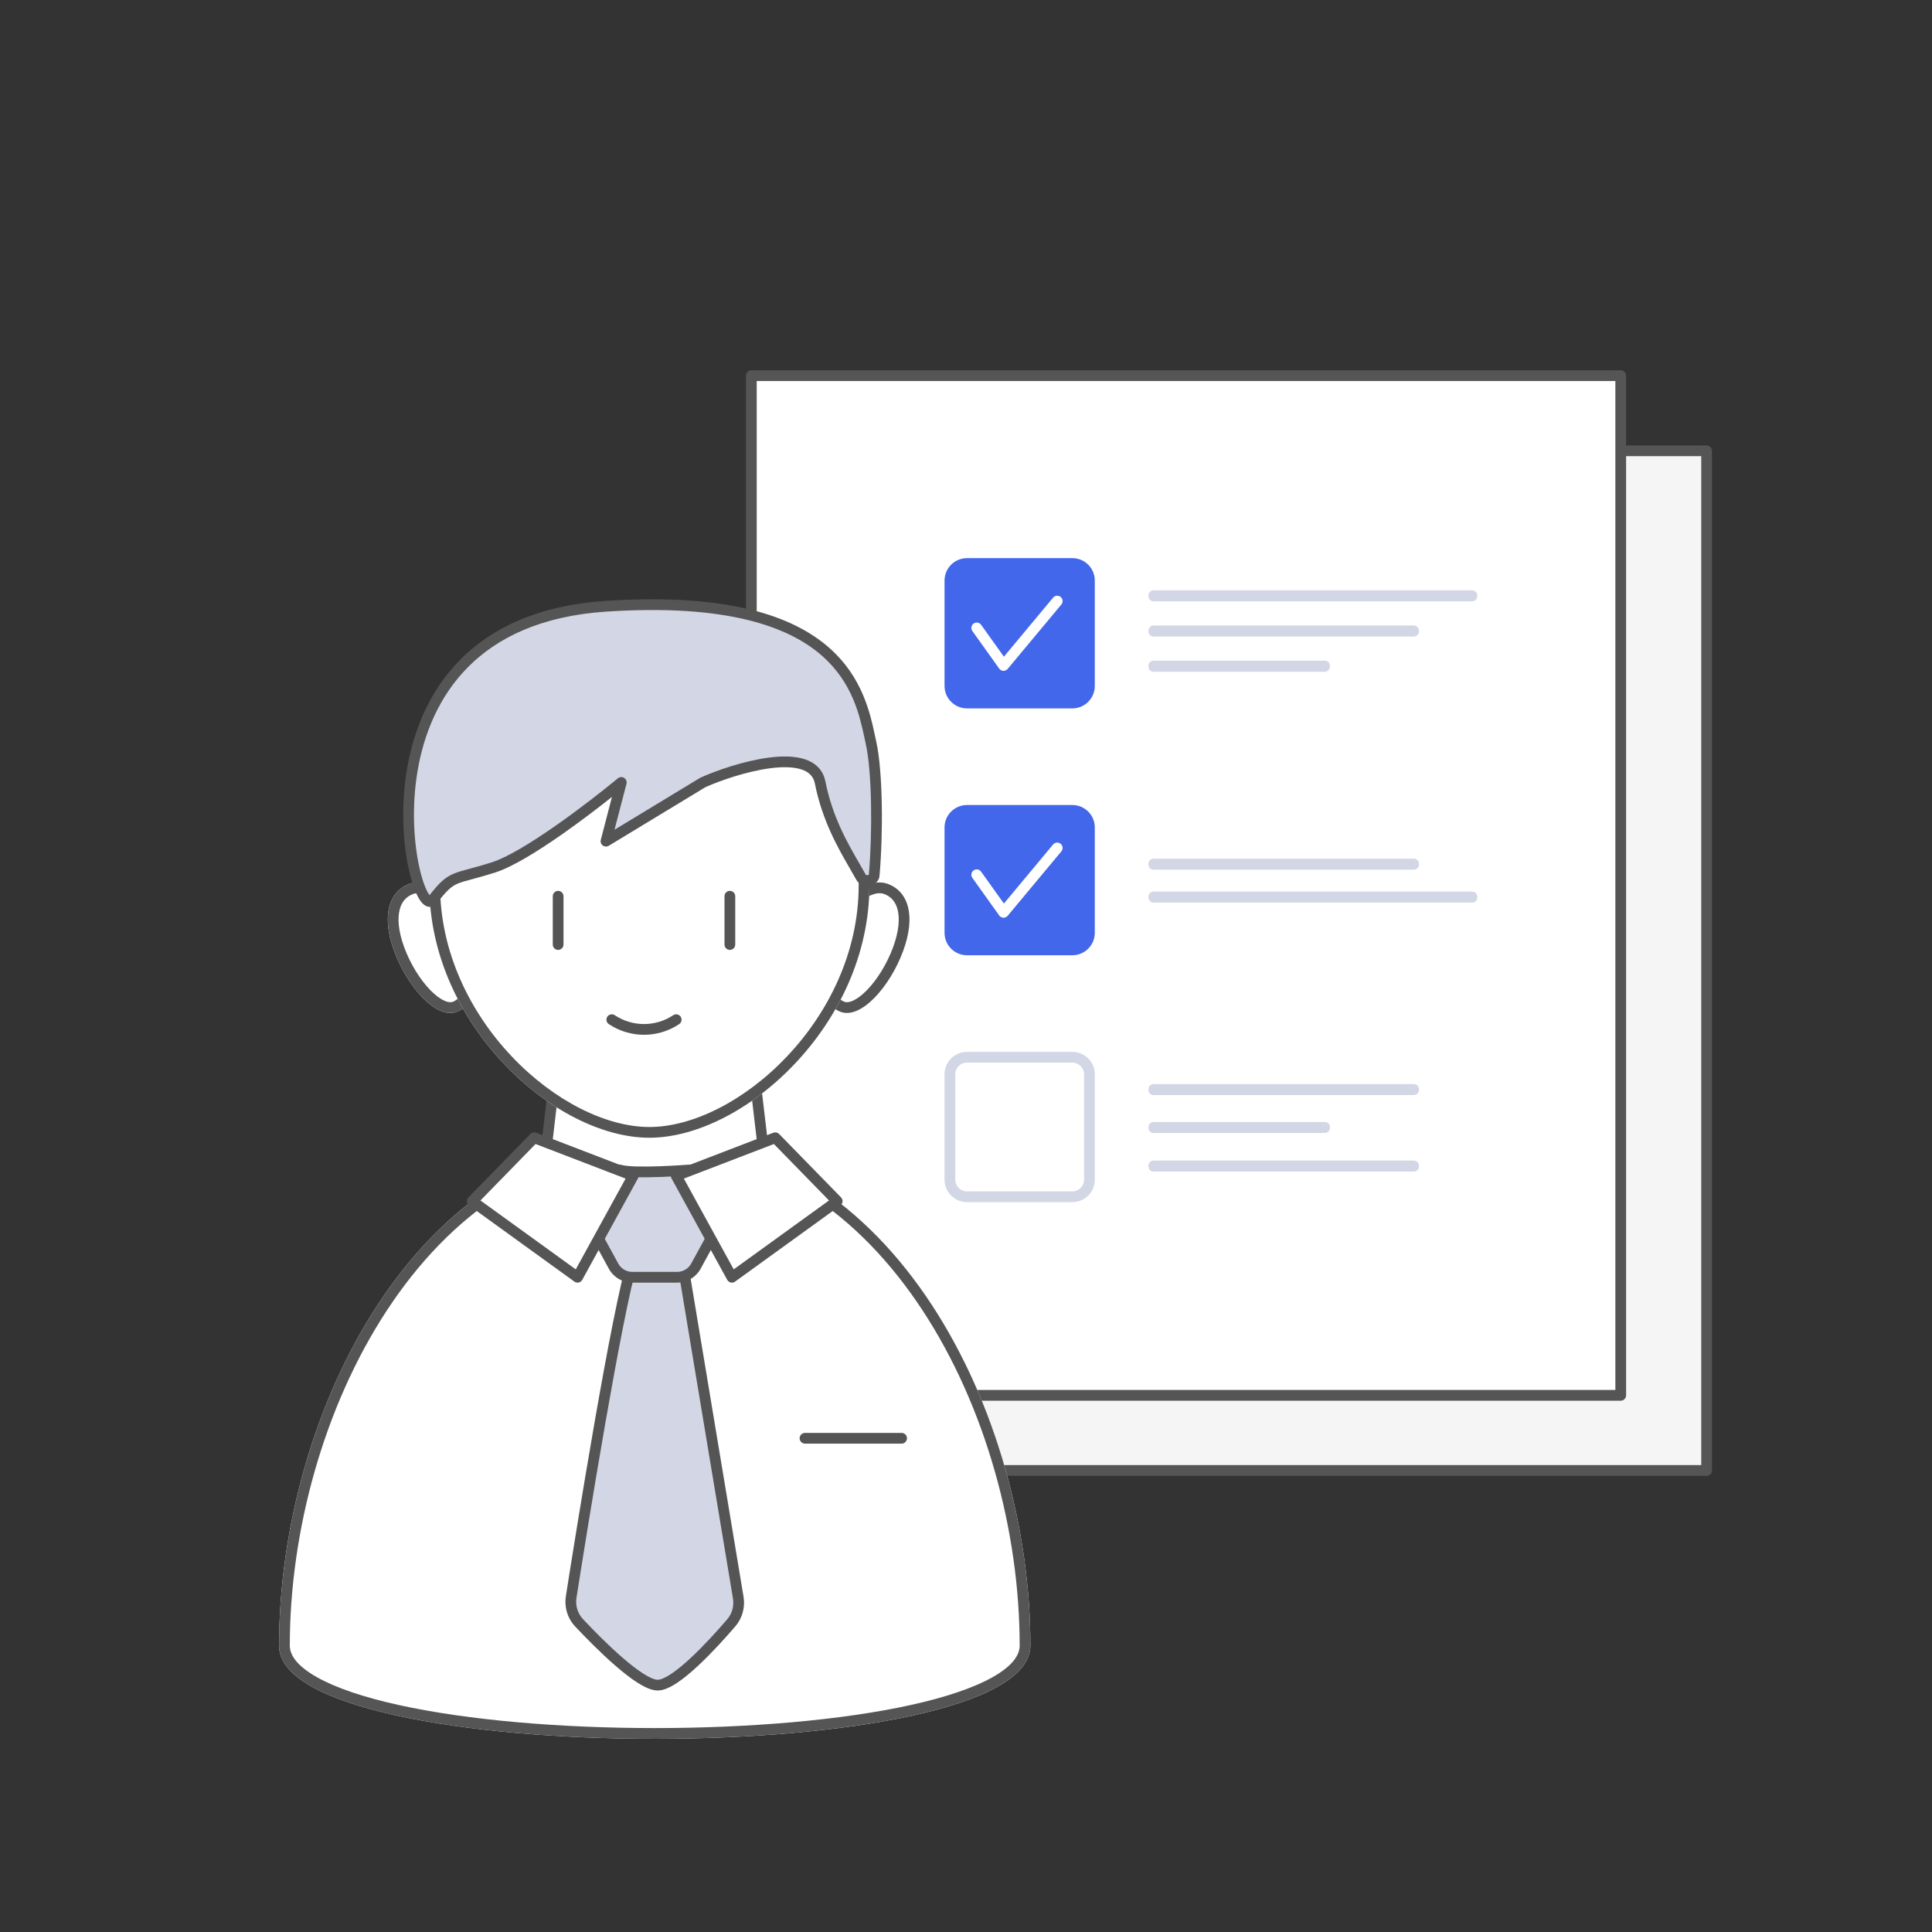 <svg width="180" height="180" viewBox="0 0 180 180" fill="none" xmlns="http://www.w3.org/2000/svg">
<rect x="0" y="0" width="180" height="180" fill="#333333" stroke="none"/>
<path d="M79 42H159V137H79V42Z" fill="#F5F5F5"/>
<path fill-rule="evenodd" clip-rule="evenodd" d="M159.5 42C159.5 41.724 159.276 41.5 159 41.5H79C78.724 41.5 78.5 41.724 78.5 42V137C78.5 137.276 78.724 137.5 79 137.5H159C159.276 137.5 159.5 137.276 159.5 137V42ZM158.5 42.5V136.5H79.5V42.5H158.5Z" fill="#555555"/>
<path d="M70 35H151V130H70V35Z" fill="white"/>
<path fill-rule="evenodd" clip-rule="evenodd" d="M151.5 35C151.5 34.724 151.276 34.5 151 34.5H70C69.724 34.5 69.5 34.724 69.5 35V130C69.5 130.276 69.724 130.5 70 130.5H151C151.276 130.5 151.5 130.276 151.5 130V35ZM150.5 35.5V129.5H70.5V35.5H150.5Z" fill="#555555"/>
<path d="M90.094 66H99.907C101.064 66 102 65.062 102 63.907V54.093C102 52.936 101.064 52 99.907 52H90.094C88.938 52 88 52.936 88 54.093V63.907C88 65.062 88.938 66 90.094 66Z" fill="#4267EB"/>
<path d="M90.094 89H99.907C101.064 89 102 88.062 102 86.907V77.093C102 75.936 101.064 75 99.907 75H90.094C88.938 75 88 75.936 88 77.093V86.907C88 88.062 88.938 89 90.094 89Z" fill="#4267EB"/>
<path d="M137.163 56.024H107.469C107.211 56.024 107.001 55.813 107.001 55.556V55.468C107.001 55.21 107.211 55 107.469 55H137.163C137.421 55 137.631 55.21 137.631 55.468V55.556C137.631 55.813 137.421 56.024 137.163 56.024Z" fill="#D3D6E4"/>
<path d="M131.733 59.303H107.468C107.211 59.303 107 59.092 107 58.835V58.747C107 58.489 107.211 58.279 107.468 58.279H131.733C131.991 58.279 132.201 58.489 132.201 58.747V58.835C132.201 59.092 131.991 59.303 131.733 59.303Z" fill="#D3D6E4"/>
<path d="M107.468 62.581H123.435C123.693 62.581 123.903 62.37 123.903 62.113V62.025C123.903 61.767 123.693 61.557 123.435 61.557H107.468C107.211 61.557 107 61.767 107 62.025V62.113C107 62.37 107.211 62.581 107.468 62.581Z" fill="#D3D6E4"/>
<path d="M131.733 109.153H107.468C107.211 109.153 107 108.942 107 108.685V108.597C107 108.339 107.211 108.129 107.468 108.129H131.733C131.991 108.129 132.201 108.339 132.201 108.597V108.685C132.201 108.942 131.991 109.153 131.733 109.153Z" fill="#D3D6E4"/>
<path d="M107.468 102.024H131.733C131.991 102.024 132.201 101.813 132.201 101.556V101.468C132.201 101.21 131.991 101 131.733 101H107.468C107.211 101 107 101.21 107 101.468V101.556C107 101.813 107.211 102.024 107.468 102.024Z" fill="#D3D6E4"/>
<path d="M123.435 105.558H107.468C107.211 105.558 107 105.347 107 105.09V105.002C107 104.744 107.211 104.534 107.468 104.534H123.435C123.693 104.534 123.903 104.744 123.903 105.002V105.09C123.903 105.347 123.693 105.558 123.435 105.558Z" fill="#D3D6E4"/>
<path d="M107.469 84.09H137.163C137.421 84.09 137.631 83.879 137.631 83.622V83.534C137.631 83.276 137.421 83.066 137.163 83.066H107.469C107.211 83.066 107.001 83.276 107.001 83.534V83.622C107.001 83.879 107.211 84.09 107.469 84.09Z" fill="#D3D6E4"/>
<path d="M131.733 81.024H107.468C107.211 81.024 107 80.813 107 80.556V80.468C107 80.21 107.211 80 107.468 80H131.733C131.991 80 132.201 80.21 132.201 80.468V80.556C132.201 80.813 131.991 81.024 131.733 81.024Z" fill="#D3D6E4"/>
<path fill-rule="evenodd" clip-rule="evenodd" d="M99.907 112H90.094C88.938 112 88 111.063 88 109.907V100.093C88 98.936 88.938 98 90.094 98H99.907C101.064 98 102 98.936 102 100.093V109.907C102 111.063 101.064 112 99.907 112ZM99.907 111H90.094C89.489 111 89 110.51 89 109.907V100.093C89 99.489 89.489 99 90.094 99H99.907C100.511 99 101 99.489 101 100.093V109.907C101 110.511 100.511 111 99.907 111Z" fill="#D3D6E4"/>
<path d="M98.884 56.32C99.061 56.108 99.032 55.793 98.82 55.616C98.608 55.439 98.293 55.468 98.116 55.68L93.531 61.182L91.407 58.209C91.246 57.985 90.934 57.933 90.709 58.093C90.485 58.254 90.433 58.566 90.593 58.791L93.093 62.291C93.183 62.417 93.327 62.494 93.481 62.5C93.636 62.505 93.785 62.439 93.884 62.32L98.884 56.32Z" fill="white"/>
<path d="M98.884 79.32C99.061 79.108 99.032 78.793 98.82 78.616C98.608 78.439 98.293 78.468 98.116 78.68L93.531 84.182L91.407 81.209C91.246 80.985 90.934 80.933 90.709 81.093C90.485 81.254 90.433 81.566 90.593 81.791L93.093 85.291C93.183 85.417 93.327 85.494 93.481 85.5C93.636 85.505 93.785 85.439 93.884 85.32L98.884 79.32Z" fill="white"/>
<path d="M42.54 94.274C44.451 93.57 45.017 90.331 43.804 87.039C42.592 83.746 40.06 81.648 38.15 82.351C36.239 83.055 35.511 85.316 36.724 88.608C37.936 91.9 40.629 94.977 42.54 94.274Z" fill="white"/>
<path d="M78.325 94.274C76.414 93.57 75.848 90.331 77.06 87.039C78.272 83.746 80.804 81.648 82.715 82.351C84.625 83.055 85.353 85.316 84.141 88.608C82.929 91.9 80.235 94.977 78.325 94.274Z" fill="white"/>
<path fill-rule="evenodd" clip-rule="evenodd" d="M42.866 87.384C43.422 88.895 43.552 90.348 43.358 91.455C43.16 92.591 42.675 93.158 42.194 93.335C42.032 93.395 41.784 93.405 41.403 93.235C41.016 93.062 40.564 92.732 40.086 92.242C39.133 91.262 38.226 89.795 37.662 88.263C37.098 86.731 37.032 85.558 37.235 84.754C37.428 83.99 37.867 83.521 38.495 83.29C38.976 83.113 39.713 83.231 40.601 83.966C41.466 84.683 42.31 85.874 42.866 87.384ZM43.804 87.039C45.017 90.331 44.451 93.57 42.54 94.274C40.629 94.977 37.936 91.9 36.724 88.608C35.511 85.316 36.239 83.055 38.15 82.351C40.06 81.648 42.592 83.746 43.804 87.039ZM77.999 87.384C77.442 88.895 77.313 90.348 77.506 91.455C77.705 92.591 78.19 93.158 78.67 93.335C78.833 93.395 79.081 93.405 79.462 93.235C79.849 93.062 80.301 92.732 80.778 92.242C81.732 91.262 82.638 89.795 83.203 88.263C83.767 86.731 83.833 85.558 83.63 84.754C83.436 83.99 82.997 83.521 82.369 83.29C81.889 83.113 81.151 83.231 80.264 83.966C79.399 84.683 78.555 85.874 77.999 87.384ZM77.06 87.039C75.848 90.331 76.414 93.57 78.325 94.274C80.235 94.977 82.929 91.9 84.141 88.608C85.353 85.316 84.625 83.055 82.715 82.351C80.804 81.648 78.272 83.746 77.06 87.039Z" fill="#555555"/>
<path d="M96 153.317C96 164.894 26 164.894 26 153.317C26 131.633 38.909 106 61 106C83.091 106 96 131.633 96 153.317Z" fill="white"/>
<path fill-rule="evenodd" clip-rule="evenodd" d="M36.052 122.076C30.18 131.017 27 142.652 27 153.317C27 154.2 27.668 155.207 29.501 156.246C31.288 157.259 33.91 158.138 37.153 158.853C43.62 160.279 52.292 161 61 161C69.708 161 78.38 160.279 84.847 158.853C88.09 158.138 90.712 157.259 92.499 156.246C94.332 155.207 95 154.2 95 153.317C95 142.652 91.82 131.017 85.948 122.076C80.082 113.143 71.609 107 61 107C50.392 107 41.918 113.143 36.052 122.076ZM26 153.317C26 164.894 96 164.894 96 153.317C96 131.633 83.091 106 61 106C38.909 106 26 131.633 26 153.317Z" fill="#555555"/>
<path d="M50.544 109.987L51.538 101.554C57.826 102.257 64.174 102.257 70.462 101.554L71.456 109.987C71.458 110.006 71.447 110.025 71.429 110.032C64.764 112.86 57.236 112.86 50.571 110.032L50.377 110.489L50.571 110.032C50.553 110.025 50.542 110.006 50.544 109.987Z" fill="white" stroke="#555555"/>
<path d="M81 82.5C81 95.479 69.286 106 60.5 106C51.714 106 40 95.479 40 82.5C40 69.521 49.178 59 60.5 59C71.822 59 81 69.521 81 82.5Z" fill="white"/>
<path fill-rule="evenodd" clip-rule="evenodd" d="M73.319 98.43C77.206 94.325 80 88.686 80 82.5C80 69.941 71.146 60 60.5 60C49.854 60 41 69.941 41 82.5C41 88.686 43.794 94.325 47.681 98.43C51.589 102.556 56.469 105 60.5 105C64.531 105 69.411 102.556 73.319 98.43ZM60.5 106C69.286 106 81 95.479 81 82.5C81 69.521 71.822 59 60.5 59C49.178 59 40 69.521 40 82.5C40 95.479 51.714 106 60.5 106Z" fill="#555555"/>
<path d="M53.216 148.778C54.1 143.151 57.479 122.007 59.069 117H63.483L68.779 148.83C68.92 149.675 68.695 150.538 68.137 151.188C66.496 153.099 62.942 157 61.276 157C59.612 157 55.751 153.109 53.953 151.195C53.341 150.544 53.077 149.66 53.216 148.778Z" fill="#D3D6E4"/>
<path fill-rule="evenodd" clip-rule="evenodd" d="M58.593 116.849C58.658 116.641 58.851 116.5 59.069 116.5H63.483C63.727 116.5 63.936 116.677 63.976 116.918L69.272 148.748C69.436 149.732 69.175 150.747 68.516 151.514C67.692 152.474 66.379 153.943 65.057 155.176C64.397 155.792 63.723 156.36 63.098 156.777C62.496 157.178 61.853 157.5 61.276 157.5C60.705 157.5 60.045 157.183 59.415 156.785C58.761 156.371 58.045 155.806 57.337 155.193C55.92 153.964 54.492 152.499 53.589 151.538C52.869 150.772 52.56 149.732 52.722 148.7C53.164 145.886 54.23 139.19 55.385 132.57C56.536 125.97 57.785 119.392 58.593 116.849ZM59.44 117.5C58.654 120.187 57.476 126.404 56.37 132.742C55.217 139.353 54.152 146.043 53.71 148.855C53.594 149.589 53.814 150.317 54.317 150.853C55.212 151.805 56.613 153.242 57.992 154.437C58.682 155.036 59.356 155.564 59.95 155.94C60.568 156.331 61.015 156.5 61.276 156.5C61.532 156.5 61.959 156.334 62.543 155.945C63.104 155.57 63.733 155.043 64.375 154.445C65.657 153.25 66.941 151.813 67.758 150.862C68.215 150.33 68.403 149.618 68.286 148.912L63.059 117.5H59.44Z" fill="#555555"/>
<path d="M64.273 109C64.273 109 59 109.417 57.727 109L55 114L57.159 117.958C57.509 118.6 58.183 119 58.914 119H63.086C63.817 119 64.491 118.6 64.841 117.958L67 114L64.273 109Z" fill="#D3D6E4"/>
<path fill-rule="evenodd" clip-rule="evenodd" d="M57.288 108.761C57.404 108.549 57.654 108.45 57.883 108.525C58.123 108.603 58.621 108.656 59.301 108.676C59.959 108.695 60.726 108.682 61.46 108.657C62.192 108.631 62.886 108.592 63.397 108.56C63.653 108.543 63.862 108.529 64.008 108.518C64.08 108.513 64.137 108.509 64.175 108.506L64.219 108.503L64.233 108.502C64.429 108.486 64.617 108.588 64.712 108.761L67.439 113.761C67.52 113.91 67.52 114.09 67.439 114.239L65.28 118.197C64.842 119 64 119.5 63.086 119.5H58.914C58 119.5 57.158 119 56.72 118.197L54.561 114.239C54.48 114.09 54.48 113.91 54.561 113.761L57.288 108.761ZM63.988 109.522C63.849 109.532 63.67 109.544 63.461 109.558C62.943 109.59 62.24 109.63 61.495 109.656C60.751 109.682 59.961 109.696 59.272 109.676C58.804 109.662 58.351 109.633 57.985 109.572L55.569 114L57.598 117.718C57.861 118.2 58.366 118.5 58.914 118.5H63.086C63.634 118.5 64.139 118.2 64.402 117.718L66.43 114L63.988 109.522Z" fill="#555555"/>
<path d="M53.808 119L59 109.545L49.769 106L44 111.909L53.808 119Z" fill="white"/>
<path d="M68.192 119L63 109.545L72.231 106L78 111.909L68.192 119Z" fill="white"/>
<path fill-rule="evenodd" clip-rule="evenodd" d="M49.949 105.533C49.762 105.462 49.551 105.508 49.411 105.651L43.642 111.56C43.541 111.664 43.489 111.807 43.502 111.952C43.514 112.097 43.589 112.229 43.707 112.314L53.515 119.405C53.631 119.489 53.778 119.519 53.917 119.488C54.057 119.456 54.177 119.366 54.246 119.241L59.438 109.786C59.508 109.66 59.519 109.509 59.469 109.374C59.42 109.238 59.314 109.13 59.179 109.079L49.949 105.533ZM44.763 111.844L49.897 106.585L58.286 109.807L53.642 118.263L44.763 111.844Z" fill="#555555"/>
<path fill-rule="evenodd" clip-rule="evenodd" d="M72.052 105.533C72.238 105.462 72.449 105.508 72.588 105.651L78.358 111.56C78.459 111.664 78.511 111.807 78.498 111.952C78.486 112.097 78.411 112.229 78.293 112.314L68.485 119.405C68.369 119.489 68.222 119.519 68.083 119.488C67.943 119.456 67.823 119.366 67.754 119.241L62.562 109.786C62.492 109.66 62.481 109.509 62.531 109.374C62.58 109.238 62.686 109.13 62.821 109.079L72.052 105.533ZM77.237 111.844L72.103 106.585L63.714 109.807L68.358 118.263L77.237 111.844Z" fill="#555555"/>
<path fill-rule="evenodd" clip-rule="evenodd" d="M74.5 134C74.5 133.724 74.724 133.5 75 133.5H84C84.276 133.5 84.5 133.724 84.5 134C84.5 134.276 84.276 134.5 84 134.5H75C74.724 134.5 74.5 134.276 74.5 134Z" fill="#555555"/>
<path d="M56.459 78.372L65.485 72.9C68.177 71.684 75.687 69.267 76.411 72.9C77.211 76.916 79.055 79.623 80.229 81.74C80.49 82.21 81.398 82.091 81.445 81.556C81.797 77.586 81.745 71.893 81.161 69.252C80.222 65 79.001 55 56.459 56.483C31.797 58.106 38.407 86.276 40.307 83.844C42.207 81.412 42.207 82.02 46.008 80.804C49.048 79.831 55.192 75.129 57.884 72.9L56.459 78.372Z" fill="#D3D6E4"/>
<path fill-rule="evenodd" clip-rule="evenodd" d="M76.58 61.093C73.483 58.373 67.702 56.244 56.491 56.982C50.427 57.381 46.337 59.406 43.617 62.138C40.89 64.876 39.498 68.369 38.914 71.769C38.329 75.171 38.559 78.45 39.049 80.718C39.295 81.859 39.599 82.707 39.875 83.182C39.929 83.273 39.977 83.345 40.02 83.399C40.909 82.272 41.441 81.752 42.248 81.408C42.643 81.24 43.095 81.117 43.65 80.967L43.714 80.95C44.267 80.801 44.952 80.617 45.854 80.328C47.292 79.868 49.53 78.493 51.789 76.913C54.028 75.347 56.227 73.622 57.564 72.515C57.731 72.376 57.968 72.361 58.151 72.478C58.334 72.594 58.422 72.816 58.367 73.026L57.252 77.305L65.225 72.472C65.242 72.462 65.26 72.452 65.278 72.444C66.652 71.823 69.252 70.896 71.62 70.586C72.799 70.431 73.975 70.422 74.925 70.719C75.906 71.026 76.676 71.675 76.9 72.802C77.559 76.112 78.938 78.496 80.07 80.455C80.279 80.816 80.48 81.162 80.665 81.498C80.666 81.498 80.666 81.499 80.67 81.502C80.674 81.505 80.683 81.511 80.7 81.518C80.735 81.531 80.788 81.538 80.846 81.53C80.898 81.523 80.932 81.506 80.948 81.495C81.296 77.541 81.238 71.921 80.672 69.359C80.636 69.197 80.6 69.028 80.563 68.852C80.103 66.698 79.444 63.608 76.58 61.093ZM81.539 68.633C81.577 68.812 81.613 68.983 81.648 69.144C82.249 71.86 82.295 77.615 81.942 81.6C81.89 82.194 81.372 82.465 80.987 82.52C80.6 82.575 80.058 82.463 79.791 81.983C79.615 81.665 79.421 81.331 79.217 80.978C78.083 79.019 76.614 76.483 75.919 72.997C75.782 72.308 75.342 71.897 74.627 71.674C73.881 71.44 72.876 71.43 71.75 71.577C69.525 71.869 67.042 72.748 65.717 73.343L56.717 78.799C56.543 78.905 56.322 78.894 56.159 78.773C55.996 78.651 55.923 78.443 55.974 78.246L57.015 74.247C55.717 75.281 54.052 76.55 52.362 77.733C50.116 79.304 47.762 80.767 46.159 81.28C45.234 81.576 44.531 81.766 43.976 81.915L43.91 81.933C43.337 82.087 42.958 82.192 42.64 82.328C42.054 82.578 41.645 82.942 40.7 84.152C40.596 84.286 40.447 84.413 40.244 84.467C40.035 84.523 39.839 84.482 39.681 84.403C39.396 84.261 39.178 83.972 39.011 83.684C38.658 83.078 38.327 82.112 38.071 80.929C37.558 78.548 37.32 75.139 37.928 71.599C38.537 68.058 39.998 64.356 42.908 61.432C45.825 58.502 50.157 56.397 56.425 55.984C67.756 55.239 73.856 57.369 77.24 60.341C80.363 63.084 81.082 66.478 81.539 68.633Z" fill="#555555"/>
<path d="M52 83C52.276 83 52.5 83.224 52.5 83.5V88C52.5 88.276 52.276 88.5 52 88.5C51.724 88.5 51.5 88.276 51.5 88V83.5C51.5 83.224 51.724 83 52 83Z" fill="#555555"/>
<path d="M68 83C68.276 83 68.5 83.224 68.5 83.5V88C68.5 88.276 68.276 88.5 68 88.5C67.724 88.5 67.5 88.276 67.5 88V83.5C67.5 83.224 67.724 83 68 83Z" fill="#555555"/>
<path d="M57.277 94.584C57.048 94.431 56.737 94.493 56.584 94.723C56.431 94.952 56.493 95.263 56.723 95.416C58.707 96.739 61.293 96.739 63.277 95.416C63.507 95.263 63.569 94.952 63.416 94.723C63.263 94.493 62.953 94.431 62.723 94.584C61.074 95.683 58.926 95.683 57.277 94.584Z" fill="#555555"/>
</svg>
